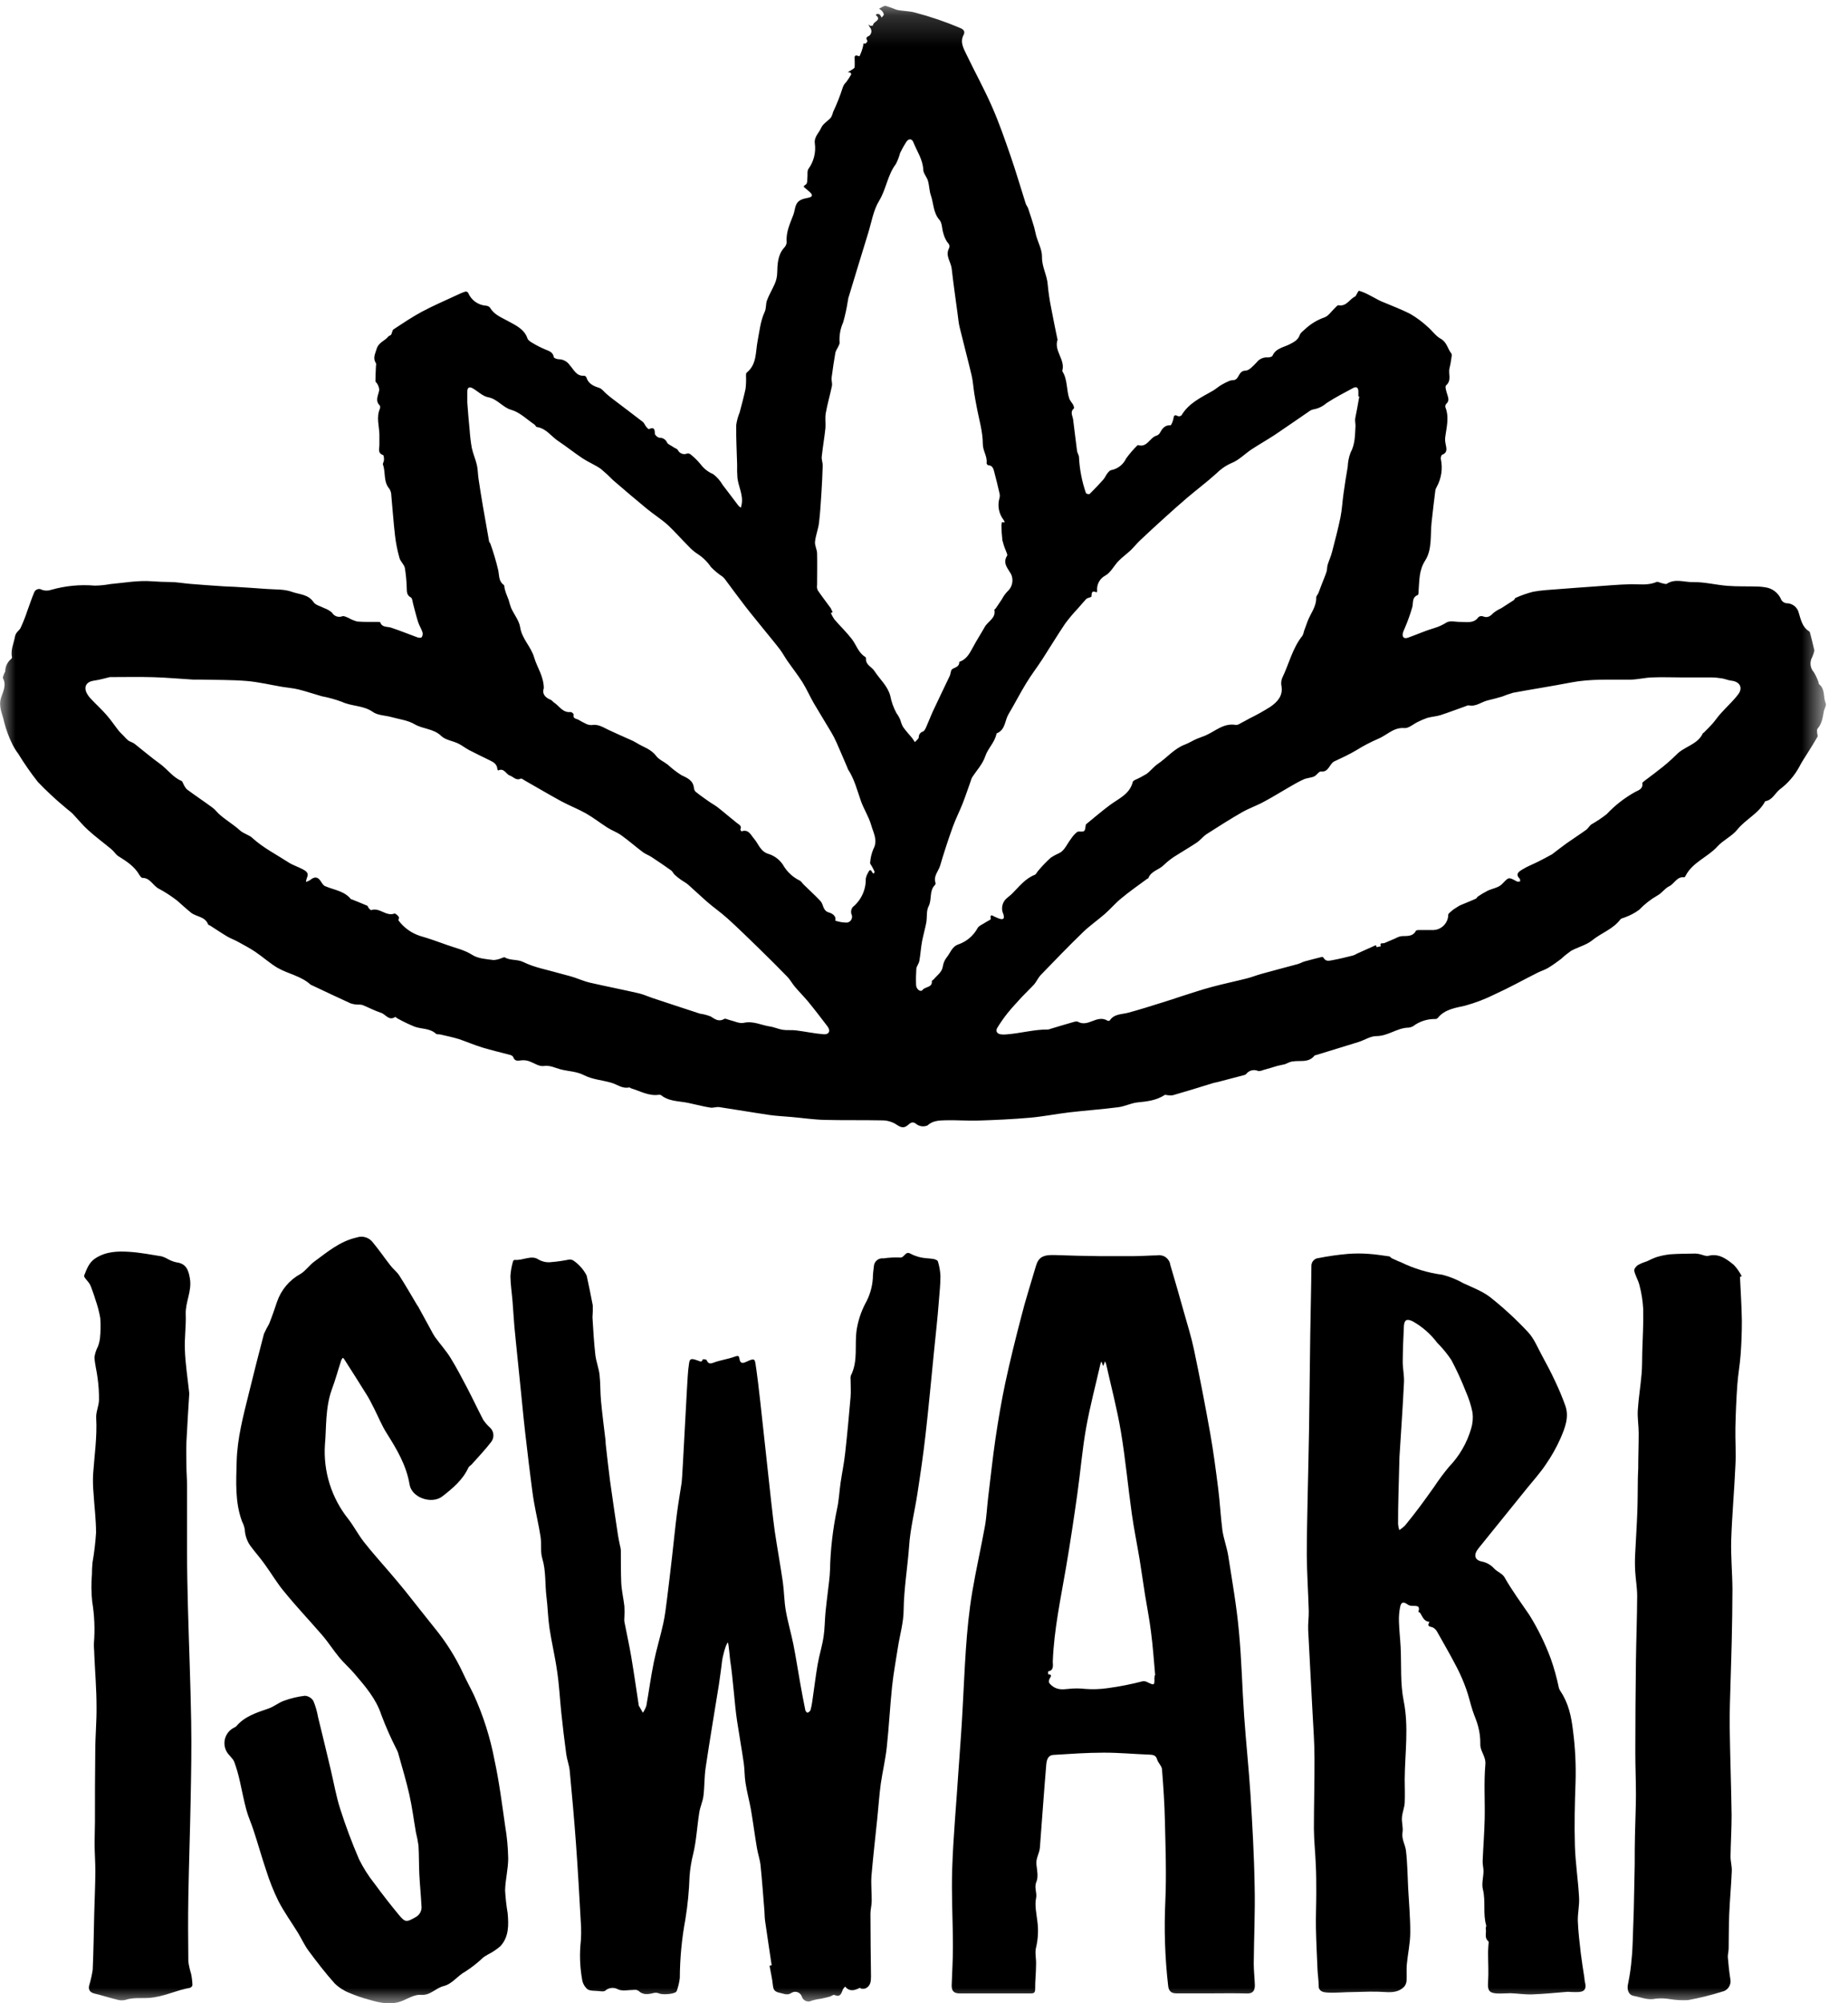 <svg width="60" height="65" viewBox="0 0 60 65" fill="none" xmlns="http://www.w3.org/2000/svg">
<mask id="mask0_313_2178" style="mask-type:luminance" maskUnits="userSpaceOnUse" x="0" y="0" width="60" height="65">
<path d="M59.282 0.193H0V65H59.282V0.193Z" fill="white"/>
</mask>
<g mask="url(#mask0_313_2178)">
<path d="M58.909 21.109C58.893 21.182 58.869 21.253 58.838 21.321C58.794 21.398 58.775 21.488 58.785 21.576C58.795 21.665 58.832 21.747 58.892 21.813C58.953 21.914 59.003 22.021 59.042 22.132C59.053 22.155 59.042 22.192 59.067 22.206C59.266 22.366 59.19 22.622 59.277 22.824C59.304 22.889 59.233 22.994 59.215 23.081C59.179 23.28 59.155 23.482 59.011 23.644C58.988 23.67 58.996 23.727 58.997 23.77C58.999 23.812 59.026 23.869 59.01 23.906C58.913 24.076 58.808 24.241 58.704 24.409C58.601 24.576 58.497 24.723 58.413 24.891C58.258 25.174 58.043 25.421 57.785 25.614C57.627 25.741 57.544 25.963 57.311 25.998C57.105 26.398 56.676 26.58 56.403 26.922C56.23 27.136 55.947 27.259 55.76 27.467C55.441 27.817 54.95 27.977 54.725 28.421C54.717 28.439 54.697 28.466 54.687 28.465C54.445 28.432 54.366 28.676 54.189 28.76C54.053 28.826 53.951 28.984 53.812 29.057C53.594 29.181 53.395 29.337 53.222 29.519C53.082 29.622 52.929 29.703 52.766 29.762C52.714 29.788 52.64 29.793 52.61 29.832C52.372 30.15 51.989 30.27 51.691 30.514C51.498 30.668 51.234 30.729 51.009 30.852C50.895 30.932 50.786 31.02 50.684 31.115C50.549 31.219 50.409 31.317 50.264 31.406C50.154 31.472 50.027 31.507 49.913 31.566C49.455 31.796 49.008 32.047 48.542 32.258C48.227 32.416 47.898 32.542 47.558 32.634C47.267 32.7 46.903 32.748 46.681 33.03C46.664 33.049 46.641 33.061 46.615 33.064C46.349 33.056 46.087 33.14 45.874 33.301C45.816 33.331 45.752 33.346 45.688 33.346C45.337 33.37 45.054 33.619 44.683 33.619C44.49 33.619 44.294 33.755 44.095 33.814C43.633 33.959 43.17 34.098 42.706 34.241C42.7 34.241 42.69 34.241 42.687 34.241C42.471 34.534 42.127 34.365 41.86 34.469C41.813 34.492 41.765 34.513 41.716 34.532C41.637 34.553 41.553 34.563 41.474 34.585C41.318 34.63 41.166 34.681 41.011 34.721C40.96 34.745 40.903 34.755 40.847 34.75C40.78 34.72 40.706 34.714 40.636 34.732C40.565 34.75 40.503 34.792 40.46 34.85C40.44 34.868 40.416 34.88 40.39 34.885L39.528 35.111C39.483 35.123 39.437 35.127 39.392 35.141C38.954 35.277 38.517 35.413 38.078 35.538C38.028 35.546 37.977 35.546 37.927 35.538C37.889 35.538 37.838 35.514 37.814 35.53C37.541 35.707 37.246 35.739 36.935 35.77C36.718 35.791 36.51 35.906 36.293 35.928C35.77 35.996 35.244 36.032 34.72 36.093C34.292 36.144 33.868 36.229 33.44 36.267C32.885 36.316 32.327 36.341 31.771 36.359C31.41 36.37 31.048 36.34 30.681 36.35C30.485 36.357 30.286 36.361 30.113 36.517C30.058 36.541 29.998 36.55 29.939 36.545C29.879 36.54 29.821 36.52 29.771 36.487C29.645 36.383 29.587 36.41 29.482 36.502C29.337 36.629 29.236 36.579 29.074 36.469C28.939 36.391 28.786 36.351 28.631 36.353C28.014 36.34 27.395 36.353 26.778 36.338C26.42 36.329 26.063 36.276 25.704 36.244C25.463 36.221 25.221 36.213 24.981 36.178C24.436 36.098 23.891 36.003 23.354 35.923C23.26 35.909 23.158 35.954 23.064 35.939C22.865 35.909 22.669 35.857 22.473 35.815C22.39 35.797 22.309 35.776 22.226 35.765C21.962 35.725 21.689 35.716 21.466 35.538C21.444 35.524 21.417 35.519 21.391 35.523C21.065 35.571 20.791 35.404 20.497 35.316C20.473 35.31 20.447 35.28 20.427 35.284C20.207 35.334 20.042 35.188 19.85 35.133C19.56 35.047 19.238 35.028 18.975 34.893C18.712 34.758 18.455 34.765 18.197 34.697C18.019 34.65 17.867 34.56 17.652 34.589C17.497 34.613 17.32 34.477 17.149 34.424C17.075 34.403 16.997 34.397 16.921 34.406C16.81 34.42 16.711 34.44 16.664 34.3C16.655 34.283 16.642 34.269 16.626 34.258C16.611 34.246 16.593 34.238 16.575 34.233C16.273 34.151 15.968 34.082 15.668 33.991C15.411 33.913 15.163 33.806 14.907 33.718C14.709 33.657 14.506 33.616 14.306 33.568C14.256 33.556 14.186 33.568 14.156 33.544C13.959 33.36 13.693 33.395 13.465 33.314C13.275 33.237 13.09 33.148 12.911 33.049C12.881 33.036 12.843 32.991 12.83 32.999C12.622 33.135 12.52 32.906 12.369 32.863C12.162 32.794 11.967 32.69 11.765 32.608C11.714 32.597 11.662 32.593 11.61 32.596C11.532 32.594 11.456 32.58 11.382 32.556C10.953 32.361 10.528 32.158 10.103 31.958C10.097 31.956 10.091 31.954 10.085 31.95C9.777 31.668 9.358 31.602 9.013 31.405C8.758 31.255 8.535 31.05 8.288 30.884C8.11 30.765 7.919 30.664 7.729 30.56C7.618 30.497 7.494 30.455 7.383 30.39C7.193 30.277 7.009 30.153 6.822 30.033C6.8 30.019 6.762 30.012 6.757 29.995C6.66 29.734 6.375 29.752 6.199 29.612C6.063 29.501 5.927 29.38 5.799 29.264C5.763 29.231 5.725 29.2 5.684 29.172C5.52 29.049 5.347 28.939 5.167 28.842C4.966 28.747 4.882 28.482 4.622 28.485C4.588 28.485 4.545 28.421 4.519 28.379C4.36 28.106 4.103 27.943 3.838 27.778C3.755 27.723 3.702 27.625 3.622 27.56C3.375 27.354 3.115 27.163 2.876 26.948C2.691 26.783 2.533 26.587 2.359 26.403C2.278 26.323 2.181 26.259 2.098 26.183C1.794 25.93 1.504 25.659 1.23 25.373C1 25.081 0.787 24.775 0.593 24.458C0.523 24.365 0.461 24.267 0.409 24.163C0.292 23.93 0.201 23.686 0.136 23.433C0.086 23.174 -0.061 22.934 0.036 22.633C0.094 22.451 0.218 22.233 0.098 22.011C0.081 21.978 0.117 21.914 0.132 21.866C0.147 21.819 0.173 21.805 0.17 21.776C0.173 21.649 0.222 21.527 0.307 21.433C0.337 21.4 0.395 21.361 0.39 21.335C0.338 21.091 0.446 20.877 0.487 20.654C0.511 20.517 0.615 20.47 0.665 20.381C0.751 20.196 0.826 20.007 0.89 19.813C0.963 19.619 1.026 19.419 1.105 19.234C1.113 19.208 1.126 19.185 1.144 19.166C1.163 19.146 1.185 19.131 1.21 19.122C1.235 19.113 1.262 19.109 1.288 19.112C1.315 19.115 1.34 19.124 1.363 19.139C1.459 19.172 1.563 19.172 1.66 19.139C2.119 19.008 2.598 18.961 3.074 19.002C3.243 19 3.412 18.983 3.578 18.952C4.029 18.911 4.485 18.827 4.932 18.861C5.126 18.874 5.318 18.884 5.514 18.885C5.739 18.885 5.964 18.929 6.195 18.947C6.547 18.976 6.898 19.001 7.25 19.024C7.374 19.034 7.499 19.034 7.623 19.041C7.961 19.062 8.304 19.083 8.637 19.109C8.92 19.132 9.221 19.109 9.48 19.204C9.716 19.29 10.009 19.28 10.181 19.539C10.246 19.637 10.411 19.669 10.529 19.733C10.62 19.765 10.704 19.813 10.777 19.876C10.81 19.933 10.862 19.977 10.924 19.999C10.986 20.021 11.054 20.02 11.115 19.996C11.168 19.978 11.251 20.023 11.31 20.047C11.401 20.1 11.498 20.14 11.599 20.167C11.826 20.186 12.058 20.177 12.288 20.18C12.307 20.18 12.34 20.18 12.343 20.188C12.403 20.366 12.566 20.324 12.694 20.365C12.983 20.459 13.265 20.577 13.551 20.68C13.595 20.696 13.672 20.701 13.688 20.68C13.704 20.657 13.716 20.631 13.721 20.604C13.726 20.577 13.726 20.549 13.719 20.521C13.681 20.403 13.611 20.297 13.573 20.178C13.512 19.987 13.467 19.793 13.414 19.599C13.393 19.526 13.389 19.411 13.341 19.387C13.189 19.306 13.213 19.177 13.205 19.05C13.198 18.842 13.178 18.635 13.145 18.43C13.121 18.314 13.001 18.22 12.97 18.105C12.903 17.869 12.855 17.628 12.826 17.385C12.775 16.951 12.747 16.514 12.705 16.08C12.706 16.003 12.684 15.927 12.644 15.862C12.441 15.632 12.527 15.332 12.434 15.076C12.42 15.036 12.467 14.979 12.467 14.929C12.467 14.878 12.467 14.775 12.435 14.765C12.253 14.698 12.318 14.559 12.318 14.435C12.318 14.311 12.318 14.205 12.318 14.089C12.309 13.817 12.216 13.544 12.33 13.272C12.344 13.239 12.351 13.178 12.33 13.159C12.164 12.99 12.29 12.821 12.313 12.648C12.307 12.58 12.286 12.514 12.25 12.456C12.236 12.423 12.189 12.396 12.189 12.364C12.189 12.21 12.2 12.055 12.205 11.9C12.205 11.862 12.221 11.811 12.205 11.784C12.1 11.622 12.177 11.492 12.226 11.328C12.291 11.103 12.498 11.063 12.607 10.919C12.63 10.892 12.683 10.886 12.701 10.857C12.732 10.804 12.732 10.721 12.776 10.687C13.077 10.49 13.378 10.287 13.696 10.115C14.05 9.926 14.419 9.768 14.786 9.597C14.892 9.547 14.999 9.496 15.11 9.461C15.127 9.459 15.143 9.461 15.159 9.468C15.175 9.474 15.188 9.485 15.198 9.498C15.246 9.614 15.325 9.715 15.427 9.79C15.529 9.864 15.649 9.909 15.775 9.919C15.801 9.92 15.826 9.926 15.849 9.937C15.873 9.948 15.894 9.963 15.911 9.983C16.047 10.219 16.287 10.302 16.509 10.426C16.731 10.55 17.024 10.675 17.125 10.98C17.145 11.044 17.233 11.096 17.299 11.134C17.43 11.213 17.567 11.282 17.708 11.341C17.832 11.392 17.952 11.426 17.98 11.585C17.98 11.619 18.085 11.657 18.14 11.656C18.212 11.657 18.282 11.675 18.345 11.71C18.408 11.744 18.461 11.793 18.501 11.852C18.628 11.988 18.711 12.212 18.963 12.191C18.979 12.193 18.994 12.199 19.007 12.208C19.02 12.217 19.031 12.229 19.038 12.243C19.102 12.453 19.265 12.525 19.456 12.586C19.545 12.615 19.611 12.713 19.689 12.779C19.767 12.844 19.806 12.881 19.869 12.927C20.201 13.181 20.538 13.431 20.868 13.687C20.917 13.726 20.939 13.795 20.979 13.845C21.02 13.896 21.054 13.928 21.071 13.922C21.235 13.85 21.259 13.922 21.261 14.068C21.261 14.117 21.361 14.204 21.417 14.204C21.468 14.203 21.519 14.217 21.562 14.246C21.605 14.274 21.639 14.314 21.659 14.362C21.693 14.422 21.782 14.45 21.847 14.498C21.913 14.546 21.977 14.554 22.008 14.603C22.034 14.656 22.079 14.698 22.135 14.719C22.19 14.74 22.251 14.74 22.306 14.717C22.325 14.713 22.344 14.713 22.363 14.717C22.382 14.72 22.4 14.728 22.415 14.739C22.54 14.837 22.653 14.949 22.753 15.072C22.856 15.209 22.994 15.316 23.152 15.382C23.278 15.478 23.384 15.597 23.463 15.734C23.636 15.956 23.802 16.183 23.974 16.407C23.998 16.432 24.025 16.455 24.054 16.474C24.063 16.44 24.072 16.404 24.079 16.37C24.137 16.065 23.977 15.796 23.943 15.509C23.932 15.366 23.929 15.223 23.933 15.08C23.921 14.653 23.898 14.226 23.902 13.799C23.922 13.656 23.96 13.515 24.015 13.381C24.082 13.126 24.151 12.871 24.207 12.614C24.223 12.472 24.228 12.33 24.221 12.187C24.221 12.155 24.221 12.11 24.241 12.093C24.579 11.821 24.526 11.423 24.598 11.062C24.659 10.747 24.691 10.416 24.822 10.133C24.886 9.996 24.857 9.874 24.899 9.755C24.965 9.574 25.067 9.405 25.146 9.228C25.202 9.109 25.232 8.979 25.234 8.847C25.242 8.581 25.249 8.281 25.448 8.051C25.5 8.001 25.533 7.935 25.542 7.864C25.512 7.54 25.648 7.259 25.758 6.97C25.794 6.874 25.804 6.766 25.839 6.668C25.905 6.484 26.071 6.451 26.236 6.419C26.401 6.386 26.388 6.319 26.285 6.225L26.165 6.123C26.067 6.041 26.076 6.055 26.174 5.977C26.217 5.945 26.206 5.841 26.214 5.771C26.226 5.673 26.2 5.553 26.248 5.481C26.421 5.243 26.496 4.946 26.456 4.654C26.426 4.439 26.593 4.311 26.661 4.149C26.721 4.013 26.875 3.931 26.977 3.815C27.009 3.76 27.033 3.701 27.046 3.639C27.169 3.382 27.273 3.116 27.36 2.845C27.382 2.776 27.421 2.713 27.474 2.664C27.535 2.584 27.589 2.5 27.638 2.412C27.638 2.401 27.624 2.365 27.608 2.356C27.581 2.346 27.552 2.341 27.523 2.339C27.562 2.321 27.6 2.3 27.636 2.277C27.677 2.248 27.743 2.217 27.747 2.183C27.756 2.072 27.747 1.961 27.747 1.85C27.747 1.833 27.775 1.8 27.789 1.8C27.83 1.8 27.903 1.831 27.906 1.824C27.959 1.715 28 1.599 28.026 1.48C28.037 1.406 28.01 1.409 28.094 1.414C28.116 1.414 28.169 1.343 28.162 1.329C28.117 1.244 28.108 1.209 28.222 1.161C28.243 1.144 28.26 1.122 28.272 1.098C28.284 1.074 28.29 1.048 28.292 1.021C28.293 0.994 28.288 0.967 28.278 0.942C28.269 0.917 28.254 0.894 28.235 0.875C28.218 0.849 28.207 0.821 28.2 0.792C28.221 0.808 28.24 0.834 28.264 0.838C28.293 0.839 28.321 0.835 28.348 0.824C28.328 0.7 28.651 0.664 28.436 0.491C28.447 0.477 28.459 0.454 28.47 0.452C28.502 0.448 28.534 0.454 28.561 0.469C28.587 0.499 28.608 0.533 28.623 0.57C28.65 0.534 28.699 0.499 28.696 0.466C28.683 0.418 28.657 0.375 28.621 0.341C28.597 0.318 28.569 0.299 28.54 0.283C28.613 0.249 28.692 0.181 28.76 0.191C28.877 0.227 28.992 0.268 29.105 0.316C29.301 0.363 29.502 0.352 29.707 0.407C30.211 0.54 30.705 0.708 31.184 0.912C31.307 0.965 31.335 1.037 31.284 1.135C31.162 1.367 31.284 1.567 31.372 1.755C31.645 2.324 31.95 2.875 32.203 3.45C32.435 3.974 32.623 4.519 32.811 5.062C32.988 5.573 33.138 6.093 33.303 6.608C33.321 6.663 33.364 6.709 33.382 6.765C33.45 6.966 33.518 7.173 33.577 7.374C33.602 7.461 33.615 7.552 33.641 7.646C33.707 7.878 33.836 8.108 33.831 8.337C33.825 8.66 33.996 8.927 34.017 9.236C34.041 9.497 34.08 9.756 34.133 10.013C34.192 10.337 34.262 10.66 34.327 10.983C34.327 10.995 34.341 11.01 34.337 11.021C34.212 11.379 34.582 11.66 34.495 12.012C34.49 12.024 34.49 12.038 34.495 12.051C34.668 12.324 34.618 12.662 34.724 12.953C34.756 13.009 34.792 13.063 34.831 13.115C34.855 13.159 34.885 13.24 34.868 13.251C34.732 13.367 34.826 13.491 34.842 13.614C34.887 13.953 34.923 14.295 34.969 14.633C34.979 14.702 35.032 14.769 35.032 14.836C35.052 15.232 35.128 15.622 35.257 15.997C35.263 16.02 35.359 16.046 35.374 16.031C35.529 15.88 35.679 15.722 35.823 15.559C35.874 15.502 35.904 15.423 35.951 15.363C35.999 15.303 36.032 15.262 36.08 15.254C36.184 15.234 36.282 15.189 36.366 15.124C36.45 15.058 36.517 14.973 36.562 14.877C36.672 14.725 36.794 14.583 36.928 14.452C36.928 14.452 36.941 14.44 36.945 14.441C37.246 14.537 37.326 14.2 37.547 14.136C37.592 14.122 37.63 14.093 37.654 14.054C37.731 13.918 37.807 13.79 38.002 13.799C38.032 13.799 38.082 13.663 38.096 13.593C38.112 13.494 38.126 13.438 38.242 13.502C38.262 13.508 38.283 13.509 38.304 13.505C38.325 13.501 38.344 13.491 38.36 13.477C38.596 13.078 38.998 12.897 39.375 12.681C39.473 12.625 39.559 12.544 39.657 12.488C39.745 12.436 39.836 12.391 39.93 12.352C39.974 12.341 40.02 12.334 40.066 12.332C40.24 12.302 40.202 12.035 40.433 12.027C40.561 12.027 40.694 11.864 40.804 11.754C40.846 11.7 40.901 11.657 40.964 11.63C41.027 11.602 41.096 11.591 41.164 11.597C41.213 11.597 41.3 11.578 41.314 11.544C41.422 11.299 41.674 11.272 41.87 11.172C42.013 11.097 42.142 11.036 42.202 10.866C42.227 10.795 42.305 10.742 42.364 10.687C42.55 10.512 42.77 10.379 43.01 10.295C43.127 10.254 43.213 10.119 43.314 10.022C43.361 9.98 43.418 9.898 43.457 9.905C43.721 9.954 43.816 9.701 44.002 9.618C44.002 9.618 44.012 9.609 44.016 9.604C44.053 9.544 44.102 9.431 44.125 9.435C44.238 9.469 44.347 9.515 44.45 9.571C44.578 9.634 44.698 9.708 44.828 9.77C45.149 9.907 45.483 10.029 45.795 10.19C45.993 10.306 46.178 10.443 46.347 10.599C46.495 10.723 46.61 10.9 46.775 10.991C46.979 11.103 46.999 11.317 47.121 11.469C47.147 11.503 47.13 11.575 47.121 11.629C47.108 11.736 47.089 11.843 47.062 11.947C47.015 12.129 47.143 12.339 46.949 12.506C46.906 12.543 46.963 12.715 46.995 12.817C47.028 12.919 47.055 13.014 46.959 13.101C46.945 13.116 46.936 13.133 46.93 13.152C46.925 13.171 46.924 13.191 46.927 13.21C47.064 13.55 46.957 13.892 46.919 14.222C46.916 14.28 46.921 14.34 46.934 14.397C46.959 14.533 47.016 14.681 46.822 14.757C46.794 14.768 46.772 14.85 46.78 14.893C46.847 15.204 46.798 15.527 46.644 15.805C46.623 15.838 46.609 15.875 46.602 15.914C46.558 16.262 46.516 16.611 46.479 16.96C46.436 17.369 46.501 17.831 46.273 18.186C46.064 18.512 46.087 18.841 46.057 19.182C46.057 19.226 46.057 19.298 46.029 19.308C45.835 19.385 45.893 19.557 45.852 19.705C45.785 19.938 45.703 20.165 45.607 20.387C45.584 20.434 45.565 20.483 45.549 20.532C45.516 20.675 45.583 20.739 45.718 20.69C46.004 20.588 46.283 20.462 46.575 20.377C46.713 20.336 46.845 20.275 46.967 20.197C47.083 20.128 47.273 20.184 47.43 20.18C47.635 20.18 47.855 20.235 48.005 20.021C48.026 20.006 48.05 19.996 48.075 19.992C48.101 19.988 48.127 19.991 48.151 20C48.303 20.062 48.393 19.987 48.493 19.885C48.569 19.826 48.652 19.776 48.739 19.737C48.876 19.651 49.012 19.564 49.148 19.474C49.174 19.457 49.182 19.41 49.207 19.4C49.391 19.317 49.583 19.25 49.779 19.2C50.051 19.149 50.344 19.137 50.628 19.114C50.997 19.084 51.368 19.058 51.738 19.032C52.136 19.005 52.533 18.967 52.93 18.957C53.218 18.951 53.505 19.005 53.783 18.883C53.825 18.865 53.894 18.91 53.951 18.921C54.008 18.931 54.087 18.964 54.118 18.941C54.391 18.764 54.689 18.895 54.969 18.888C55.341 18.881 55.714 18.98 56.089 19.009C56.413 19.034 56.74 19.021 57.064 19.032C57.176 19.035 57.287 19.049 57.397 19.073C57.496 19.1 57.587 19.15 57.663 19.218C57.74 19.287 57.799 19.373 57.837 19.468C57.854 19.496 57.877 19.52 57.904 19.538C57.931 19.556 57.962 19.568 57.995 19.573C58.089 19.571 58.181 19.601 58.256 19.659C58.33 19.717 58.382 19.799 58.403 19.891C58.469 20.106 58.517 20.352 58.741 20.487C58.752 20.495 58.76 20.505 58.763 20.517C58.813 20.704 58.858 20.892 58.909 21.109ZM44.671 30.668L44.697 30.733L44.833 30.704C44.782 30.568 44.899 30.621 44.949 30.6L45.307 30.447C45.363 30.415 45.423 30.392 45.486 30.378C45.663 30.36 45.861 30.41 45.971 30.203C45.982 30.183 46.031 30.177 46.062 30.177C46.199 30.177 46.348 30.177 46.491 30.177C46.559 30.181 46.627 30.171 46.691 30.148C46.754 30.125 46.813 30.089 46.862 30.042C46.912 29.996 46.951 29.94 46.979 29.878C47.006 29.816 47.021 29.749 47.021 29.681C47.021 29.638 47.099 29.589 47.147 29.545C47.194 29.501 47.26 29.466 47.317 29.428C47.348 29.407 47.38 29.388 47.414 29.372C47.581 29.3 47.752 29.236 47.919 29.159C47.947 29.147 47.957 29.105 47.985 29.089C48.084 29.021 48.187 28.96 48.294 28.905C48.449 28.83 48.65 28.805 48.76 28.692C48.986 28.462 48.966 28.444 49.249 28.601C49.276 28.614 49.32 28.601 49.355 28.601C49.355 28.572 49.355 28.53 49.343 28.514C49.182 28.357 49.327 28.273 49.43 28.21C49.594 28.11 49.773 28.042 49.945 27.956C50.095 27.881 50.242 27.8 50.389 27.721C50.416 27.703 50.441 27.683 50.466 27.662C50.602 27.563 50.727 27.459 50.862 27.364C51.073 27.215 51.291 27.076 51.5 26.925C51.566 26.877 51.607 26.789 51.675 26.745C51.847 26.648 52.011 26.538 52.166 26.416C52.437 26.128 52.751 25.884 53.097 25.693C53.2 25.642 53.354 25.594 53.321 25.411C53.321 25.391 53.369 25.355 53.399 25.332C53.535 25.225 53.685 25.122 53.823 25.009C54.036 24.85 54.237 24.677 54.426 24.49C54.681 24.218 55.114 24.167 55.287 23.795C55.287 23.786 55.309 23.782 55.319 23.772C55.409 23.68 55.503 23.59 55.591 23.492C55.68 23.393 55.771 23.256 55.871 23.147C56.056 22.94 56.266 22.753 56.433 22.532C56.601 22.312 56.484 22.116 56.214 22.086C56.11 22.075 56.011 22.028 55.909 22.012C55.793 21.993 55.676 21.982 55.559 21.981C55.248 21.981 54.937 21.981 54.627 21.981C54.296 21.981 53.965 21.966 53.633 21.981C53.398 21.989 53.165 22.05 52.93 22.053C52.29 22.06 51.648 22.021 51.011 22.144C50.373 22.267 49.755 22.362 49.128 22.478C49.005 22.513 48.885 22.555 48.767 22.603C48.611 22.65 48.455 22.689 48.298 22.727C48.096 22.776 47.925 22.934 47.696 22.888C47.651 22.879 47.596 22.913 47.547 22.929C47.291 23.019 47.038 23.117 46.779 23.201C46.643 23.246 46.483 23.253 46.34 23.294C46.231 23.332 46.124 23.377 46.021 23.43C45.885 23.497 45.733 23.636 45.598 23.624C45.241 23.593 45.02 23.865 44.735 23.977C44.495 24.081 44.262 24.203 44.039 24.342C43.81 24.478 43.568 24.591 43.326 24.703C43.156 24.782 43.151 25.062 42.886 25.034C42.818 25.027 42.75 25.159 42.66 25.197C42.57 25.236 42.431 25.242 42.326 25.289C42.157 25.365 41.997 25.46 41.836 25.553C41.577 25.7 41.325 25.861 41.062 26C40.821 26.136 40.559 26.222 40.322 26.358C39.932 26.582 39.554 26.822 39.176 27.065C39.059 27.14 38.973 27.262 38.858 27.338C38.645 27.482 38.419 27.61 38.205 27.747C38.054 27.837 37.914 27.945 37.787 28.067C37.631 28.227 37.37 28.26 37.282 28.497C37.282 28.506 37.258 28.506 37.248 28.514C36.966 28.723 36.676 28.922 36.405 29.149C36.216 29.302 36.058 29.492 35.874 29.653C35.639 29.858 35.379 30.037 35.156 30.253C34.691 30.703 34.242 31.169 33.793 31.634C33.709 31.721 33.657 31.843 33.581 31.935C33.458 32.071 33.318 32.199 33.191 32.335C33.03 32.51 32.867 32.684 32.717 32.868C32.596 33.02 32.485 33.178 32.383 33.344C32.314 33.455 32.368 33.547 32.503 33.563C32.562 33.57 32.621 33.57 32.68 33.563C33.131 33.53 33.57 33.401 34.025 33.405C34.058 33.401 34.09 33.392 34.12 33.379C34.342 33.314 34.564 33.243 34.788 33.181C34.857 33.162 34.947 33.127 34.998 33.154C35.167 33.247 35.321 33.187 35.47 33.13C35.62 33.072 35.788 33.014 35.954 33.116C35.972 33.127 36.02 33.127 36.028 33.116C36.172 32.893 36.416 32.917 36.631 32.86C37.001 32.761 37.366 32.643 37.731 32.53C37.947 32.463 38.161 32.394 38.378 32.32C38.693 32.221 39.006 32.115 39.325 32.029C39.708 31.925 40.097 31.845 40.482 31.747C40.646 31.706 40.804 31.64 40.969 31.596C41.358 31.488 41.749 31.387 42.138 31.281C42.213 31.26 42.281 31.218 42.356 31.196C42.546 31.143 42.736 31.096 42.927 31.048C42.94 31.048 42.965 31.064 42.974 31.079C43.046 31.215 43.171 31.17 43.272 31.153C43.494 31.113 43.715 31.056 43.934 31.002C43.981 30.984 44.027 30.963 44.07 30.937L44.671 30.668ZM3.567 21.97C3.421 22.002 3.24 22.06 3.053 22.084C2.811 22.117 2.707 22.276 2.818 22.493C2.859 22.568 2.91 22.637 2.972 22.697C3.13 22.865 3.303 23.02 3.455 23.195C3.608 23.369 3.716 23.535 3.848 23.703C3.902 23.77 3.968 23.828 4.028 23.891C4.069 23.94 4.114 23.986 4.164 24.027C4.228 24.072 4.31 24.088 4.371 24.136C4.643 24.349 4.908 24.578 5.188 24.779C5.434 24.955 5.607 25.219 5.894 25.34C5.926 25.354 5.938 25.413 5.96 25.448C5.986 25.508 6.022 25.564 6.067 25.612C6.34 25.815 6.626 26.004 6.901 26.207C6.994 26.275 7.062 26.377 7.153 26.45C7.357 26.625 7.59 26.762 7.787 26.941C7.915 27.057 8.092 27.09 8.195 27.191C8.547 27.512 8.968 27.723 9.36 27.978C9.509 28.075 9.686 28.127 9.843 28.213C9.937 28.264 10.037 28.331 9.968 28.474C9.951 28.52 9.939 28.568 9.933 28.617C9.98 28.602 10.026 28.582 10.069 28.556C10.187 28.458 10.295 28.428 10.4 28.574C10.445 28.636 10.486 28.722 10.55 28.751C10.841 28.878 11.181 28.905 11.397 29.18C11.397 29.18 11.411 29.18 11.416 29.18C11.585 29.248 11.755 29.316 11.922 29.387C11.945 29.398 11.952 29.443 11.972 29.466C11.992 29.489 12.035 29.538 12.053 29.531C12.325 29.435 12.532 29.744 12.806 29.643C12.836 29.632 12.909 29.698 12.942 29.743C12.975 29.788 12.922 29.846 12.942 29.871C13.116 30.103 13.357 30.276 13.633 30.367C13.929 30.451 14.219 30.555 14.509 30.66C14.799 30.765 15.073 30.818 15.335 30.985C15.524 31.106 15.791 31.121 16.028 31.151C16.122 31.145 16.215 31.121 16.301 31.082C16.331 31.074 16.369 31.053 16.388 31.064C16.575 31.176 16.797 31.117 17 31.22C17.358 31.395 17.767 31.466 18.156 31.579C18.318 31.627 18.483 31.662 18.644 31.715C18.805 31.768 18.975 31.843 19.145 31.883C19.674 32.004 20.207 32.108 20.735 32.229C20.891 32.264 21.037 32.334 21.188 32.384C21.7 32.553 22.211 32.724 22.725 32.89C22.844 32.907 22.961 32.937 23.073 32.981C23.218 33.072 23.339 33.168 23.519 33.06C23.554 33.04 23.627 33.083 23.683 33.096C23.839 33.131 24.008 33.221 24.15 33.188C24.459 33.119 24.721 33.267 25.004 33.308C25.14 33.327 25.276 33.393 25.413 33.414C25.549 33.436 25.711 33.414 25.857 33.435C26.153 33.472 26.444 33.536 26.74 33.559C26.918 33.574 26.976 33.447 26.866 33.303C26.658 33.03 26.445 32.75 26.226 32.485C26.09 32.324 25.944 32.179 25.809 32.019C25.721 31.916 25.657 31.79 25.563 31.694C25.263 31.384 24.958 31.082 24.65 30.782C24.313 30.454 23.977 30.124 23.628 29.808C23.41 29.61 23.165 29.443 22.947 29.252C22.729 29.061 22.549 28.886 22.345 28.707C22.268 28.64 22.174 28.594 22.092 28.534C22.026 28.488 21.962 28.437 21.903 28.381C21.861 28.342 21.838 28.279 21.793 28.245C21.583 28.095 21.37 27.95 21.155 27.809C21.064 27.749 20.956 27.713 20.869 27.648C20.635 27.471 20.413 27.276 20.173 27.104C20.037 27.005 19.87 26.948 19.727 26.858C19.491 26.708 19.271 26.533 19.028 26.395C18.786 26.257 18.483 26.139 18.22 25.997C17.824 25.782 17.436 25.55 17.043 25.328C16.998 25.302 16.934 25.251 16.907 25.264C16.752 25.339 16.667 25.201 16.55 25.163C16.433 25.125 16.366 24.904 16.175 25C16.161 24.988 16.152 24.973 16.148 24.955C16.139 24.798 16.027 24.731 15.906 24.673C15.678 24.561 15.449 24.452 15.224 24.335C15.104 24.271 14.997 24.182 14.874 24.124C14.693 24.038 14.465 24.012 14.329 23.883C14.079 23.637 13.732 23.661 13.456 23.497C13.236 23.368 12.96 23.338 12.707 23.267C12.505 23.211 12.265 23.214 12.106 23.101C11.796 22.883 11.424 22.924 11.099 22.772C10.887 22.694 10.668 22.633 10.446 22.591C10.193 22.52 9.943 22.433 9.689 22.37C9.518 22.328 9.34 22.316 9.167 22.287C8.781 22.222 8.398 22.129 8.01 22.096C7.521 22.056 7.029 22.064 6.539 22.052C6.453 22.052 6.367 22.052 6.282 22.052C5.848 22.026 5.415 21.986 4.981 21.973C4.519 21.959 4.064 21.97 3.567 21.97ZM44.133 12.864H44.103C44.103 12.811 44.103 12.759 44.103 12.706C44.103 12.585 44.047 12.527 43.929 12.592C43.637 12.75 43.34 12.901 43.063 13.084C42.947 13.185 42.806 13.254 42.655 13.281C42.596 13.292 42.542 13.317 42.495 13.354C42.126 13.604 41.762 13.862 41.39 14.11C41.142 14.273 40.882 14.419 40.634 14.582C40.416 14.727 40.225 14.93 39.99 15.023C39.803 15.104 39.634 15.22 39.491 15.364C39.189 15.637 38.859 15.885 38.547 16.149C38.288 16.369 38.036 16.596 37.784 16.824C37.532 17.051 37.265 17.298 37.01 17.539C36.904 17.64 36.814 17.756 36.708 17.857C36.581 17.976 36.435 18.08 36.314 18.205C36.168 18.357 36.067 18.57 35.895 18.671C35.803 18.718 35.726 18.792 35.677 18.884C35.629 18.976 35.609 19.08 35.623 19.183C35.619 19.198 35.611 19.211 35.599 19.22C35.43 19.139 35.447 19.264 35.436 19.357C35.436 19.369 35.397 19.378 35.377 19.387C35.356 19.395 35.289 19.41 35.265 19.437C35.172 19.536 35.086 19.644 34.992 19.748C34.847 19.901 34.71 20.063 34.584 20.233C34.329 20.61 34.094 21.002 33.846 21.385C33.675 21.65 33.481 21.899 33.318 22.169C33.116 22.498 32.942 22.843 32.743 23.175C32.62 23.383 32.645 23.681 32.365 23.793C32.356 23.793 32.353 23.815 32.349 23.827C32.289 24.099 32.077 24.279 31.989 24.538C31.902 24.797 31.706 25 31.559 25.23C31.541 25.265 31.528 25.301 31.518 25.339C31.431 25.582 31.35 25.828 31.256 26.068C31.162 26.308 31.025 26.578 30.931 26.839C30.783 27.253 30.646 27.671 30.522 28.093C30.466 28.274 30.299 28.427 30.373 28.645C30.376 28.657 30.376 28.67 30.372 28.683C30.369 28.695 30.363 28.707 30.354 28.717C30.161 28.909 30.265 29.188 30.147 29.412C30.072 29.557 30.105 29.756 30.075 29.929C30.038 30.132 29.978 30.331 29.939 30.534C29.899 30.737 29.887 30.969 29.848 31.183C29.833 31.27 29.759 31.349 29.751 31.435C29.739 31.608 29.736 31.783 29.743 31.957C29.743 32.093 29.887 32.206 29.953 32.121C30.041 32.007 30.277 32.051 30.255 31.831C30.255 31.816 30.294 31.8 30.312 31.781C30.424 31.645 30.585 31.549 30.612 31.354C30.628 31.251 30.67 31.153 30.733 31.07C30.856 30.924 30.901 30.715 31.12 30.642C31.386 30.549 31.608 30.36 31.741 30.112C31.786 30.034 31.898 29.996 31.98 29.94C32.062 29.884 32.173 29.845 32.168 29.815C32.136 29.64 32.22 29.71 32.292 29.744C32.334 29.763 32.375 29.782 32.419 29.799C32.555 29.85 32.631 29.83 32.577 29.662C32.541 29.587 32.527 29.503 32.538 29.42C32.549 29.337 32.583 29.259 32.636 29.195C32.703 29.123 32.789 29.068 32.86 28.997C33.087 28.773 33.281 28.509 33.596 28.386C33.642 28.368 33.667 28.297 33.706 28.256C33.832 28.105 33.969 27.963 34.115 27.831C34.209 27.769 34.309 27.715 34.412 27.67C34.564 27.589 34.648 27.38 34.765 27.229C34.82 27.141 34.89 27.063 34.97 26.997C35.028 26.959 35.144 27.005 35.195 26.966C35.247 26.926 35.236 26.83 35.255 26.755C35.258 26.749 35.262 26.744 35.267 26.741C35.521 26.535 35.767 26.322 36.029 26.127C36.318 25.911 36.679 25.774 36.779 25.37C36.785 25.345 36.822 25.323 36.849 25.308C36.979 25.251 37.105 25.185 37.225 25.112C37.355 25.018 37.454 24.88 37.586 24.791C37.888 24.588 38.12 24.291 38.472 24.159C38.608 24.108 38.736 24.023 38.87 23.968C38.953 23.932 39.04 23.907 39.123 23.872C39.45 23.735 39.727 23.448 40.13 23.523C40.176 23.521 40.221 23.506 40.258 23.479C40.363 23.426 40.464 23.369 40.566 23.313C40.8 23.199 41.027 23.072 41.247 22.933C41.467 22.78 41.656 22.587 41.608 22.272C41.588 22.181 41.595 22.087 41.629 22C41.852 21.543 41.961 21.031 42.289 20.625C42.313 20.578 42.33 20.527 42.339 20.475C42.375 20.373 42.413 20.272 42.45 20.17C42.546 19.908 42.745 19.685 42.734 19.384C42.734 19.34 42.781 19.297 42.803 19.248C42.825 19.198 42.848 19.13 42.87 19.073L42.922 18.937C42.971 18.809 43.027 18.682 43.069 18.551C43.092 18.478 43.084 18.395 43.106 18.323C43.149 18.186 43.213 18.05 43.25 17.903C43.347 17.531 43.445 17.158 43.523 16.78C43.573 16.528 43.584 16.269 43.621 16.014C43.66 15.726 43.706 15.437 43.757 15.148C43.763 14.991 43.793 14.836 43.848 14.689C43.999 14.416 43.993 14.113 44.01 13.817C44.01 13.739 43.99 13.659 43.999 13.584C44.046 13.352 44.091 13.112 44.133 12.864ZM17.656 22.329C17.594 22.505 17.689 22.631 17.88 22.707C17.921 22.723 17.948 22.77 17.986 22.794C18.16 22.907 18.271 23.136 18.531 23.103C18.56 23.103 18.628 23.162 18.624 23.181C18.591 23.324 18.712 23.317 18.783 23.355C18.854 23.399 18.927 23.438 19.002 23.473C19.063 23.509 19.133 23.528 19.204 23.527C19.425 23.486 19.59 23.605 19.77 23.689C19.991 23.795 20.218 23.891 20.442 23.992C20.518 24.023 20.592 24.06 20.662 24.102C20.873 24.238 21.132 24.3 21.3 24.524C21.391 24.647 21.556 24.714 21.682 24.812C21.818 24.938 21.964 25.051 22.121 25.15C22.316 25.244 22.501 25.317 22.53 25.565C22.533 25.611 22.551 25.654 22.583 25.688C22.719 25.798 22.865 25.902 23.011 26.003C23.106 26.071 23.212 26.125 23.305 26.198C23.515 26.362 23.714 26.537 23.926 26.704C23.996 26.76 24.094 26.794 24.037 26.918C24.037 26.929 24.069 26.976 24.076 26.974C24.309 26.896 24.376 27.093 24.485 27.218C24.637 27.394 24.687 27.642 24.982 27.717C25.186 27.79 25.357 27.935 25.46 28.125C25.587 28.32 25.764 28.476 25.973 28.576C26.02 28.604 26.05 28.661 26.091 28.7C26.219 28.826 26.35 28.95 26.48 29.075C26.535 29.13 26.591 29.184 26.643 29.243C26.742 29.354 26.709 29.553 26.916 29.608C26.977 29.625 27.164 29.699 27.119 29.872C27.242 29.915 27.373 29.937 27.504 29.936C27.535 29.931 27.563 29.918 27.588 29.9C27.613 29.881 27.633 29.857 27.646 29.829C27.659 29.801 27.666 29.77 27.665 29.739C27.664 29.709 27.655 29.678 27.64 29.651C27.631 29.614 27.629 29.575 27.637 29.537C27.645 29.499 27.662 29.464 27.685 29.433C27.821 29.323 27.93 29.182 28.003 29.023C28.077 28.864 28.113 28.69 28.109 28.515C28.121 28.445 28.147 28.378 28.184 28.317C28.224 28.229 28.267 28.189 28.32 28.307C28.33 28.324 28.354 28.335 28.373 28.35C28.373 28.326 28.399 28.297 28.392 28.278C28.367 28.221 28.339 28.165 28.308 28.11C28.288 28.071 28.245 28.029 28.251 27.995C28.261 27.843 28.296 27.695 28.354 27.554C28.512 27.268 28.354 27.019 28.285 26.771C28.207 26.498 28.044 26.253 27.95 25.985C27.828 25.635 27.738 25.275 27.531 24.96C27.523 24.943 27.516 24.925 27.511 24.906C27.394 24.633 27.279 24.361 27.158 24.088C27.109 23.977 27.053 23.869 26.991 23.764C26.801 23.445 26.605 23.129 26.418 22.81C26.292 22.591 26.189 22.355 26.056 22.141C25.905 21.902 25.729 21.68 25.567 21.447C25.482 21.325 25.413 21.193 25.324 21.075C25.173 20.876 25.011 20.685 24.854 20.49C24.637 20.218 24.417 19.957 24.206 19.685C23.994 19.412 23.764 19.096 23.544 18.802C23.521 18.771 23.495 18.742 23.466 18.716C23.328 18.625 23.2 18.52 23.084 18.401C22.972 18.235 22.828 18.092 22.661 17.982C22.552 17.913 22.452 17.83 22.365 17.735C22.133 17.505 21.919 17.256 21.684 17.036C21.471 16.846 21.226 16.692 21.003 16.509C20.632 16.204 20.265 15.892 19.902 15.578C19.777 15.45 19.646 15.329 19.509 15.215C19.324 15.085 19.109 14.999 18.919 14.875C18.647 14.694 18.392 14.489 18.119 14.307C17.891 14.156 17.735 13.899 17.43 13.856C17.401 13.856 17.384 13.795 17.352 13.775C17.105 13.608 16.874 13.375 16.6 13.299C16.326 13.223 16.152 12.948 15.851 12.89C15.671 12.858 15.517 12.697 15.348 12.6C15.238 12.537 15.171 12.572 15.172 12.705C15.174 12.839 15.172 12.942 15.172 13.061C15.193 13.358 15.219 13.655 15.248 13.952C15.261 14.147 15.284 14.341 15.318 14.533C15.358 14.722 15.44 14.9 15.483 15.088C15.516 15.232 15.514 15.384 15.536 15.531C15.581 15.836 15.63 16.14 15.682 16.445C15.745 16.82 15.818 17.194 15.88 17.569C15.88 17.593 15.912 17.611 15.919 17.636C16.022 17.922 16.108 18.213 16.178 18.509C16.212 18.682 16.188 18.861 16.357 18.98C16.38 18.997 16.373 19.051 16.382 19.088C16.392 19.125 16.411 19.197 16.43 19.25C16.457 19.325 16.491 19.399 16.517 19.475C16.539 19.563 16.566 19.649 16.598 19.734C16.693 19.941 16.857 20.143 16.888 20.351C16.945 20.734 17.246 20.983 17.346 21.343C17.44 21.659 17.652 21.941 17.656 22.329ZM27.034 19.861L26.976 19.892C27.007 19.964 27.046 20.033 27.091 20.098C27.275 20.312 27.478 20.506 27.653 20.73C27.802 20.921 27.865 21.177 28.09 21.314C28.098 21.32 28.104 21.328 28.109 21.336C28.114 21.344 28.116 21.354 28.117 21.363C28.096 21.576 28.305 21.636 28.39 21.772C28.567 22.045 28.818 22.252 28.905 22.579C28.943 22.775 29.011 22.964 29.106 23.14C29.159 23.21 29.202 23.287 29.235 23.369C29.254 23.448 29.284 23.523 29.324 23.594C29.413 23.719 29.519 23.832 29.617 23.951C29.649 23.992 29.675 24.037 29.704 24.08C29.748 24.028 29.826 23.978 29.83 23.922C29.829 23.881 29.841 23.84 29.866 23.806C29.891 23.772 29.926 23.748 29.966 23.737C30.011 23.718 30.044 23.652 30.067 23.601C30.145 23.428 30.211 23.249 30.29 23.077C30.468 22.695 30.653 22.316 30.835 21.933C30.869 21.861 30.864 21.744 30.917 21.711C31.018 21.648 31.151 21.636 31.146 21.475C31.378 21.399 31.48 21.203 31.586 21.008C31.707 20.78 31.849 20.562 31.973 20.342C32.075 20.16 32.345 20.055 32.284 19.783C32.284 19.775 32.315 19.76 32.326 19.745C32.395 19.645 32.462 19.543 32.53 19.442C32.577 19.351 32.637 19.267 32.707 19.193C32.783 19.127 32.836 19.039 32.859 18.941C32.882 18.843 32.874 18.741 32.836 18.648C32.741 18.459 32.536 18.286 32.699 18.029C32.72 17.998 32.673 17.921 32.656 17.865C32.61 17.757 32.573 17.645 32.545 17.531C32.526 17.365 32.515 17.199 32.514 17.032C32.517 17 32.524 16.969 32.536 16.94C32.651 16.971 32.622 16.94 32.579 16.863C32.504 16.765 32.453 16.649 32.431 16.527C32.408 16.405 32.416 16.279 32.451 16.16C32.465 16.11 32.465 16.057 32.451 16.006C32.398 15.773 32.342 15.542 32.28 15.31C32.254 15.211 32.228 15.102 32.086 15.096C32.066 15.096 32.029 15.049 32.032 15.027C32.062 14.81 31.912 14.637 31.91 14.411C31.91 14.002 31.781 13.593 31.706 13.178C31.68 13.042 31.653 12.897 31.631 12.757C31.601 12.563 31.59 12.366 31.545 12.176C31.421 11.653 31.282 11.136 31.156 10.614C31.122 10.477 31.111 10.323 31.09 10.178C31.025 9.691 30.954 9.204 30.899 8.716C30.875 8.5 30.692 8.307 30.804 8.074C30.861 7.96 30.804 7.917 30.745 7.841C30.69 7.753 30.649 7.657 30.624 7.556C30.581 7.42 30.59 7.235 30.503 7.137C30.296 6.901 30.315 6.603 30.222 6.337C30.171 6.188 30.173 6.019 30.128 5.867C30.093 5.743 29.981 5.631 29.976 5.511C29.963 5.175 29.771 4.91 29.655 4.616C29.605 4.488 29.492 4.491 29.418 4.616C29.346 4.727 29.282 4.843 29.225 4.962C29.192 5.086 29.147 5.205 29.089 5.319C28.816 5.675 28.774 6.137 28.544 6.514C28.356 6.821 28.297 7.209 28.187 7.564C27.967 8.273 27.753 8.983 27.537 9.693C27.537 9.717 27.537 9.744 27.526 9.769C27.49 10.003 27.44 10.234 27.375 10.461C27.283 10.665 27.244 10.889 27.259 11.112C27.266 11.163 27.224 11.221 27.202 11.274C27.17 11.324 27.144 11.377 27.125 11.432C27.078 11.705 27.035 11.977 27.001 12.25C26.989 12.337 27.027 12.432 27.011 12.522C26.95 12.817 26.864 13.107 26.811 13.403C26.783 13.559 26.811 13.727 26.8 13.888C26.767 14.198 26.713 14.506 26.68 14.816C26.669 14.911 26.713 15.009 26.711 15.106C26.703 15.4 26.689 15.694 26.67 15.987C26.648 16.313 26.631 16.64 26.591 16.964C26.566 17.171 26.482 17.373 26.462 17.577C26.448 17.698 26.526 17.826 26.529 17.953C26.537 18.294 26.529 18.634 26.529 18.978C26.519 19.036 26.526 19.096 26.548 19.151C26.684 19.35 26.831 19.541 26.973 19.735C26.988 19.769 27.008 19.813 27.034 19.861Z" fill="currentColor"/>
<path d="M25.054 63.769C24.983 63.292 24.91 62.815 24.842 62.338C24.825 62.227 24.827 62.116 24.819 62.005C24.778 61.512 24.744 61.018 24.693 60.526C24.673 60.335 24.606 60.15 24.575 59.959C24.506 59.55 24.453 59.142 24.384 58.733C24.332 58.434 24.248 58.14 24.204 57.842C24.17 57.632 24.179 57.417 24.148 57.207C24.081 56.746 23.998 56.288 23.929 55.828C23.852 55.324 23.793 54.397 23.709 53.892C23.7 53.832 23.66 53.354 23.634 53.295C23.555 53.348 23.447 53.829 23.442 53.903C23.438 53.976 23.359 54.545 23.34 54.667C23.196 55.565 23.043 56.462 22.91 57.361C22.865 57.662 22.877 57.97 22.839 58.272C22.816 58.458 22.728 58.635 22.703 58.817C22.632 59.263 22.611 59.719 22.506 60.157C22.446 60.394 22.406 60.637 22.388 60.881C22.373 61.35 22.328 61.817 22.252 62.279C22.135 62.906 22.075 63.541 22.072 64.178C22.056 64.314 22.025 64.448 21.98 64.578C21.976 64.597 21.967 64.614 21.954 64.629C21.876 64.707 21.501 64.732 21.396 64.681C21.341 64.658 21.28 64.653 21.222 64.668C21.043 64.714 20.875 64.739 20.726 64.594C20.688 64.571 20.643 64.561 20.599 64.566C20.42 64.566 20.213 64.62 20.067 64.55C20.002 64.512 19.925 64.496 19.85 64.504C19.774 64.512 19.703 64.544 19.647 64.596C19.593 64.632 19.495 64.61 19.418 64.604C19.3 64.593 19.156 64.604 19.074 64.546C18.978 64.463 18.915 64.348 18.899 64.222C18.836 63.867 18.817 63.506 18.843 63.147C18.873 62.876 18.877 62.602 18.855 62.33C18.809 61.49 18.761 60.651 18.7 59.812C18.642 59.024 18.572 58.238 18.497 57.452C18.479 57.272 18.409 57.098 18.385 56.919C18.324 56.472 18.272 56.024 18.224 55.575C18.177 55.125 18.156 54.674 18.088 54.227C18.023 53.757 17.909 53.292 17.839 52.822C17.79 52.49 17.785 52.151 17.743 51.816C17.691 51.407 17.731 50.979 17.607 50.568C17.539 50.347 17.587 50.093 17.55 49.859C17.492 49.489 17.405 49.123 17.34 48.754C17.295 48.498 17.264 48.238 17.231 47.979C17.187 47.638 17.146 47.298 17.107 46.958C17.07 46.648 17.033 46.336 17.001 46.024C16.971 45.738 16.944 45.452 16.915 45.165L16.8 44.035C16.768 43.705 16.731 43.375 16.701 43.044C16.678 42.772 16.663 42.499 16.641 42.227C16.619 41.954 16.576 41.682 16.572 41.409C16.582 41.248 16.61 41.088 16.655 40.932C16.655 40.912 16.691 40.879 16.708 40.88C16.969 40.908 17.253 40.713 17.477 40.864C17.607 40.941 17.759 40.972 17.908 40.951C18.091 40.936 18.273 40.91 18.453 40.874C18.506 40.863 18.561 40.871 18.608 40.895C18.776 41.008 18.916 41.158 19.017 41.333C19.032 41.355 19.043 41.379 19.051 41.404C19.119 41.722 19.187 42.04 19.246 42.357C19.25 42.486 19.246 42.616 19.236 42.744C19.261 43.153 19.284 43.562 19.329 43.96C19.354 44.175 19.438 44.385 19.465 44.6C19.498 44.885 19.486 45.174 19.513 45.457C19.554 45.892 19.611 46.324 19.662 46.757C19.662 46.796 19.662 46.836 19.668 46.875C19.713 47.262 19.753 47.651 19.805 48.038C19.886 48.633 19.976 49.226 20.065 49.82C20.081 49.929 20.108 50.038 20.129 50.147C20.144 50.197 20.153 50.248 20.157 50.3C20.157 50.653 20.157 51.008 20.17 51.359C20.183 51.613 20.243 51.863 20.272 52.117C20.279 52.239 20.279 52.361 20.272 52.483C20.267 52.528 20.267 52.574 20.272 52.619C20.344 52.995 20.429 53.369 20.493 53.746C20.581 54.268 20.656 54.792 20.736 55.316C20.735 55.322 20.735 55.328 20.736 55.335L20.873 55.575C20.921 55.504 20.959 55.427 20.986 55.346C21.07 54.876 21.132 54.4 21.228 53.933C21.314 53.509 21.444 53.094 21.536 52.671C21.592 52.416 21.621 52.156 21.655 51.896C21.713 51.435 21.767 50.975 21.82 50.513C21.873 50.051 21.918 49.589 21.976 49.129C22.02 48.787 22.08 48.448 22.132 48.104C22.16 47.911 22.316 44.635 22.346 44.442C22.393 44.13 22.346 44.033 22.651 44.144C22.72 44.168 22.787 44.221 22.818 44.104C22.818 44.104 22.925 44.104 22.936 44.123C22.987 44.228 23.028 44.268 23.163 44.216C23.388 44.13 23.634 44.103 23.859 44.018C23.967 43.979 23.996 43.995 24.008 44.088C24.031 44.24 24.103 44.246 24.229 44.187C24.554 44.033 24.501 44.109 24.56 44.46C24.669 45.176 25.049 48.975 25.155 49.69C25.237 50.235 25.337 50.787 25.417 51.336C25.46 51.641 25.459 51.953 25.512 52.256C25.576 52.626 25.686 52.99 25.76 53.361C25.844 53.784 25.908 54.212 25.985 54.639C26.035 54.925 26.09 55.209 26.148 55.496C26.155 55.527 26.206 55.579 26.218 55.573C26.259 55.559 26.293 55.531 26.314 55.493C26.341 55.399 26.36 55.303 26.373 55.205C26.432 54.807 26.478 54.407 26.546 54.011C26.598 53.711 26.692 53.416 26.738 53.117C26.779 52.855 26.776 52.59 26.801 52.325C26.82 52.11 26.85 51.896 26.874 51.682C26.9 51.438 26.94 51.196 26.948 50.953C26.962 50.286 27.038 49.622 27.175 48.969C27.238 48.69 27.25 48.4 27.291 48.115C27.338 47.798 27.403 47.484 27.439 47.161C27.507 46.552 27.564 45.942 27.616 45.332C27.632 45.139 27.616 44.945 27.616 44.751C27.61 44.712 27.613 44.672 27.625 44.634C27.87 44.156 27.738 43.631 27.816 43.135C27.863 42.848 27.955 42.569 28.088 42.31C28.234 42.054 28.32 41.769 28.339 41.476C28.339 41.346 28.358 41.216 28.373 41.086C28.375 41.048 28.385 41.012 28.402 40.978C28.419 40.944 28.443 40.914 28.472 40.891C28.502 40.867 28.535 40.849 28.572 40.839C28.608 40.829 28.646 40.826 28.684 40.831C28.857 40.806 29.033 40.796 29.208 40.803C29.366 40.83 29.385 40.581 29.556 40.676C29.667 40.735 29.786 40.778 29.909 40.803C30.045 40.831 30.181 40.829 30.308 40.851C30.361 40.86 30.444 40.893 30.451 40.929C30.499 41.085 30.527 41.245 30.534 41.408C30.534 41.68 30.503 41.953 30.482 42.225C30.462 42.498 30.436 42.758 30.41 43.024C30.384 43.289 30.351 43.589 30.323 43.871C30.233 44.765 30.152 45.66 30.05 46.551C29.978 47.19 29.884 47.828 29.787 48.459C29.699 49.036 29.552 49.607 29.515 50.187C29.464 50.869 29.349 51.55 29.339 52.231C29.339 52.64 29.214 53.056 29.15 53.47C29.086 53.884 29.007 54.307 28.963 54.728C28.895 55.384 28.862 56.042 28.791 56.697C28.748 57.091 28.655 57.478 28.598 57.87C28.547 58.241 28.523 58.614 28.485 58.985C28.421 59.61 28.349 60.233 28.295 60.86C28.274 61.132 28.306 61.405 28.302 61.684C28.302 61.82 28.261 61.956 28.261 62.093C28.261 62.774 28.271 63.455 28.279 64.136C28.279 64.293 28.263 64.442 28.102 64.518C28.058 64.531 28.011 64.534 27.966 64.526C27.948 64.526 27.925 64.496 27.915 64.5C27.748 64.587 27.584 64.636 27.44 64.459C27.411 64.487 27.387 64.518 27.366 64.552C27.317 64.677 27.289 64.818 27.094 64.732C27.057 64.715 26.993 64.77 26.941 64.785C26.853 64.809 26.763 64.831 26.669 64.85C26.563 64.863 26.459 64.884 26.357 64.916C26.327 64.932 26.294 64.942 26.26 64.944C26.226 64.945 26.193 64.94 26.161 64.926C26.13 64.913 26.102 64.893 26.08 64.868C26.058 64.842 26.041 64.812 26.032 64.779C26.021 64.747 26.003 64.718 25.979 64.695C25.955 64.671 25.925 64.652 25.893 64.641C25.861 64.63 25.827 64.626 25.793 64.63C25.76 64.634 25.727 64.645 25.699 64.663C25.562 64.758 25.456 64.689 25.32 64.663C25.154 64.628 25.11 64.57 25.094 64.417C25.073 64.204 25.023 63.995 24.985 63.783L25.054 63.769Z" fill="currentColor"/>
<path d="M39.276 64.68C38.915 64.68 38.554 64.68 38.193 64.68C38.021 64.68 37.946 64.599 37.927 64.433C37.822 63.519 37.792 62.597 37.836 61.678C37.874 60.82 37.842 59.956 37.822 59.096C37.81 58.532 37.772 57.97 37.727 57.408C37.718 57.299 37.603 57.204 37.57 57.092C37.528 56.947 37.434 56.938 37.312 56.933C36.816 56.915 36.321 56.867 35.826 56.869C35.281 56.869 34.743 56.91 34.202 56.942C34.007 56.955 33.98 57.135 33.968 57.273C33.893 58.167 33.831 59.062 33.762 59.958C33.745 60.14 33.626 60.305 33.65 60.502C33.675 60.7 33.714 60.902 33.65 61.058C33.567 61.249 33.677 61.407 33.639 61.59C33.589 61.828 33.653 62.093 33.681 62.345C33.719 62.627 33.704 62.914 33.638 63.191C33.593 63.366 33.649 63.565 33.638 63.755C33.638 64.019 33.605 64.282 33.609 64.545C33.609 64.669 33.553 64.681 33.473 64.681C33.21 64.681 32.949 64.681 32.685 64.681C32.173 64.681 31.661 64.681 31.149 64.681C30.951 64.681 30.894 64.58 30.899 64.409C30.912 64 30.94 63.582 30.939 63.169C30.939 62.321 30.886 61.473 30.916 60.625C30.951 59.569 31.052 58.513 31.119 57.459C31.165 56.778 31.222 56.096 31.255 55.415C31.326 54.156 31.358 52.893 31.568 51.647C31.688 50.938 31.848 50.235 31.977 49.528C32.033 49.219 32.045 48.901 32.083 48.588C32.161 47.943 32.23 47.299 32.324 46.657C32.413 46.062 32.513 45.466 32.638 44.878C32.793 44.157 32.97 43.441 33.157 42.727C33.293 42.181 33.472 41.636 33.63 41.092C33.715 40.789 33.868 40.707 34.27 40.724C34.742 40.743 35.214 40.751 35.687 40.758C36.062 40.758 36.438 40.758 36.812 40.758C37.067 40.758 37.323 40.736 37.578 40.733C37.626 40.725 37.675 40.727 37.722 40.738C37.769 40.749 37.813 40.769 37.852 40.798C37.891 40.827 37.924 40.863 37.949 40.904C37.974 40.946 37.99 40.992 37.996 41.04C38.148 41.547 38.292 42.055 38.435 42.563C38.55 42.972 38.679 43.38 38.765 43.789C38.955 44.692 39.13 45.598 39.292 46.506C39.397 47.099 39.475 47.697 39.551 48.294C39.608 48.743 39.63 49.197 39.687 49.645C39.727 49.928 39.834 50.204 39.879 50.487C40.006 51.305 40.152 52.122 40.225 52.94C40.312 53.848 40.33 54.764 40.394 55.675C40.453 56.521 40.544 57.365 40.599 58.211C40.661 59.207 40.719 60.205 40.735 61.208C40.754 62.042 40.713 62.876 40.706 63.711C40.706 63.947 40.735 64.183 40.742 64.418C40.742 64.587 40.68 64.691 40.484 64.683C40.09 64.673 39.683 64.678 39.276 64.68ZM37.488 54.361H37.506C37.464 53.891 37.432 53.418 37.37 52.95C37.321 52.542 37.24 52.148 37.176 51.747C37.112 51.347 37.062 50.971 36.998 50.584C36.916 50.093 36.815 49.604 36.746 49.111C36.622 48.228 36.541 47.34 36.394 46.461C36.27 45.72 36.077 44.99 35.912 44.255C35.903 44.226 35.891 44.198 35.875 44.172C35.864 44.202 35.855 44.231 35.844 44.259C35.833 44.288 35.825 44.303 35.815 44.325C35.808 44.303 35.8 44.281 35.792 44.259L35.759 44.175C35.748 44.205 35.735 44.233 35.727 44.263C35.57 44.953 35.387 45.638 35.263 46.333C35.139 47.028 35.079 47.764 34.978 48.477C34.867 49.262 34.75 50.046 34.617 50.826C34.443 51.852 34.22 52.87 34.181 53.916C34.181 54.019 34.229 54.2 34.029 54.233C34.026 54.263 34.026 54.294 34.029 54.325C34.2 54.332 34.089 54.435 34.072 54.48C34.04 54.57 34.049 54.606 34.131 54.679C34.303 54.832 34.477 54.824 34.676 54.802C34.865 54.78 35.056 54.78 35.245 54.802C35.483 54.819 35.722 54.811 35.958 54.777C36.345 54.725 36.729 54.649 37.107 54.551C37.158 54.547 37.21 54.558 37.255 54.584C37.481 54.692 37.488 54.689 37.48 54.438C37.492 54.419 37.489 54.386 37.488 54.361Z" fill="currentColor"/>
<path d="M50.899 64.629C50.553 64.656 50.152 64.698 49.75 64.713C49.514 64.722 49.279 64.683 49.043 64.675C48.895 64.675 48.745 64.69 48.598 64.683C48.342 64.668 48.297 64.573 48.314 64.318C48.336 63.994 48.314 63.665 48.314 63.34C48.314 63.269 48.322 63.203 48.325 63.127C48.325 63.082 48.343 63.015 48.325 62.991C48.178 62.872 48.271 62.709 48.237 62.57C48.237 62.541 48.261 62.503 48.253 62.474C48.141 62.09 48.243 61.69 48.145 61.3C48.1 61.119 48.163 60.912 48.166 60.717C48.166 60.608 48.134 60.498 48.138 60.389C48.157 59.929 48.194 59.472 48.204 59.012C48.216 58.425 48.175 57.834 48.226 57.249C48.249 56.986 48.051 56.824 48.062 56.583C48.065 56.396 48.042 56.209 47.994 56.027C47.95 55.845 47.866 55.673 47.809 55.493C47.736 55.267 47.686 55.033 47.606 54.812C47.523 54.575 47.423 54.344 47.309 54.121C47.103 53.723 46.88 53.334 46.659 52.944C46.628 52.886 46.581 52.838 46.523 52.808C46.444 52.772 46.318 52.789 46.405 52.642C46.408 52.636 46.408 52.63 46.405 52.624C46.223 52.609 46.186 52.448 46.104 52.33C46.095 52.315 46.05 52.304 46.05 52.301C46.127 52.073 45.965 52.113 45.839 52.106C45.793 52.104 45.749 52.091 45.711 52.067C45.565 51.964 45.494 51.975 45.459 52.14C45.428 52.294 45.415 52.45 45.42 52.606C45.428 52.886 45.46 53.163 45.475 53.441C45.504 54.023 45.459 54.62 45.573 55.184C45.745 56.037 45.615 56.876 45.607 57.722C45.607 57.981 45.619 58.24 45.607 58.499C45.596 58.66 45.528 58.816 45.517 58.977C45.506 59.138 45.562 59.303 45.536 59.457C45.501 59.675 45.622 59.848 45.647 60.041C45.697 60.45 45.698 60.859 45.72 61.277C45.745 61.754 45.791 62.231 45.787 62.709C45.787 63.052 45.708 63.39 45.676 63.739C45.661 63.91 45.676 64.085 45.668 64.258C45.666 64.334 45.638 64.407 45.589 64.465C45.422 64.634 45.213 64.653 44.979 64.637C44.633 64.612 44.284 64.629 43.935 64.637C43.652 64.637 43.367 64.671 43.086 64.653C42.98 64.646 42.814 64.623 42.814 64.438C42.814 64.252 42.785 64.092 42.777 63.919C42.758 63.464 42.734 63.008 42.725 62.556C42.719 62.177 42.736 61.797 42.736 61.419C42.736 61.112 42.736 60.804 42.72 60.498C42.705 60.108 42.661 59.718 42.659 59.33C42.659 58.568 42.682 57.807 42.678 57.044C42.678 56.559 42.642 56.074 42.616 55.589C42.57 54.685 42.517 53.782 42.473 52.879C42.464 52.677 42.498 52.47 42.492 52.268C42.475 51.666 42.434 51.062 42.428 50.46C42.428 49.805 42.446 49.148 42.458 48.493C42.472 47.784 42.491 47.075 42.502 46.365C42.517 45.337 42.526 44.309 42.541 43.28C42.552 42.544 42.572 41.807 42.578 41.07C42.578 41.007 42.602 40.946 42.645 40.9C42.688 40.853 42.747 40.825 42.81 40.821C43.128 40.758 43.45 40.712 43.773 40.685C43.995 40.668 44.218 40.668 44.439 40.685C44.66 40.7 44.878 40.734 45.096 40.765C45.13 40.765 45.156 40.81 45.189 40.828C45.261 40.863 45.334 40.895 45.408 40.927C45.431 40.938 45.457 40.942 45.479 40.954C45.905 41.163 46.363 41.301 46.833 41.363C47.074 41.426 47.305 41.52 47.521 41.642C47.817 41.779 48.138 41.899 48.391 42.097C48.824 42.441 49.232 42.817 49.61 43.222C49.809 43.434 49.923 43.726 50.066 43.987C50.209 44.249 50.359 44.532 50.491 44.817C50.614 45.074 50.724 45.337 50.82 45.605C50.956 45.98 50.809 46.335 50.666 46.67C50.533 46.969 50.372 47.254 50.185 47.523C50.004 47.795 49.784 48.035 49.58 48.288C49.055 48.938 48.529 49.588 48.004 50.238C47.84 50.438 47.867 50.618 48.107 50.666C48.265 50.697 48.408 50.779 48.516 50.899C48.618 51.005 48.788 51.065 48.851 51.185C49.092 51.611 49.384 52.002 49.656 52.404C49.933 52.85 50.165 53.323 50.348 53.815C50.458 54.126 50.546 54.445 50.613 54.768C50.624 54.806 50.641 54.841 50.663 54.873C50.927 55.263 51.019 55.704 51.072 56.161C51.144 56.713 51.171 57.27 51.154 57.827C51.129 58.517 51.113 59.21 51.133 59.899C51.151 60.458 51.239 61.014 51.269 61.572C51.284 61.826 51.22 62.083 51.228 62.338C51.242 62.688 51.286 63.037 51.325 63.385C51.357 63.649 51.401 63.913 51.441 64.176C51.443 64.216 51.448 64.255 51.455 64.293C51.523 64.549 51.444 64.646 51.171 64.638C51.099 64.638 51.027 64.638 50.899 64.629ZM45.437 47.275C45.423 47.787 45.411 48.17 45.403 48.551C45.396 48.851 45.39 49.151 45.392 49.451C45.398 49.518 45.411 49.584 45.431 49.648C45.498 49.606 45.56 49.556 45.617 49.5C45.785 49.294 45.95 49.086 46.108 48.873C46.265 48.665 46.414 48.449 46.566 48.239C46.713 48.016 46.873 47.801 47.044 47.596C47.381 47.247 47.628 46.821 47.764 46.355C47.816 46.186 47.831 46.008 47.809 45.832C47.761 45.598 47.688 45.369 47.591 45.151C47.454 44.801 47.297 44.459 47.121 44.127C46.987 43.927 46.833 43.739 46.662 43.569C46.447 43.284 46.177 43.047 45.866 42.873C45.674 42.78 45.593 42.825 45.581 43.033C45.562 43.418 45.546 43.803 45.543 44.189C45.543 44.411 45.595 44.634 45.584 44.855C45.542 45.7 45.482 46.553 45.437 47.275Z" fill="currentColor"/>
<path d="M10.55 46.872C10.492 47.744 10.763 48.606 11.309 49.289C11.492 49.525 11.63 49.797 11.816 50.033C12.081 50.372 12.371 50.691 12.651 51.019C12.82 51.219 12.991 51.417 13.155 51.621C13.471 52.014 13.777 52.413 14.095 52.805C14.471 53.26 14.787 53.76 15.036 54.294C15.144 54.533 15.273 54.762 15.386 54.999C15.692 55.673 15.917 56.382 16.055 57.109C16.208 57.814 16.298 58.532 16.401 59.247C16.461 59.595 16.493 59.946 16.5 60.299C16.5 60.645 16.408 60.988 16.399 61.334C16.413 61.583 16.44 61.83 16.482 62.075C16.516 62.456 16.527 62.843 16.247 63.148C16.123 63.255 15.986 63.347 15.839 63.42C15.79 63.452 15.737 63.477 15.692 63.513C15.512 63.684 15.317 63.838 15.108 63.972C14.854 64.108 14.686 64.371 14.41 64.441C14.133 64.51 13.976 64.755 13.663 64.728C13.478 64.713 13.275 64.83 13.091 64.911C12.716 65.073 12.351 64.993 11.987 64.886C11.768 64.828 11.553 64.754 11.344 64.665C11.165 64.595 11.002 64.49 10.864 64.355C10.565 64.021 10.29 63.663 10.022 63.303C9.886 63.12 9.792 62.908 9.674 62.714C9.462 62.37 9.223 62.041 9.039 61.684C8.881 61.361 8.747 61.026 8.64 60.682C8.494 60.254 8.375 59.818 8.231 59.386C8.16 59.163 8.059 58.949 7.998 58.722C7.917 58.425 7.862 58.122 7.793 57.822C7.746 57.599 7.683 57.38 7.605 57.166C7.556 57.047 7.431 56.961 7.364 56.845C7.326 56.78 7.301 56.708 7.291 56.633C7.282 56.558 7.287 56.482 7.307 56.41C7.328 56.337 7.363 56.269 7.41 56.21C7.457 56.151 7.516 56.103 7.582 56.067C7.613 56.055 7.642 56.038 7.667 56.017C7.939 55.692 8.33 55.57 8.716 55.438C8.892 55.378 9.044 55.247 9.22 55.185C9.44 55.105 9.668 55.05 9.901 55.023C9.957 55.028 10.01 55.045 10.057 55.074C10.105 55.103 10.145 55.142 10.174 55.19C10.244 55.358 10.295 55.533 10.326 55.713C10.465 56.278 10.601 56.843 10.735 57.409C10.837 57.837 10.911 58.273 11.044 58.69C11.221 59.245 11.425 59.79 11.656 60.325C11.794 60.606 11.962 60.871 12.157 61.115C12.415 61.467 12.683 61.811 12.961 62.146C13.163 62.388 13.209 62.366 13.49 62.209C13.558 62.174 13.614 62.118 13.648 62.05C13.683 61.981 13.695 61.903 13.683 61.828C13.667 61.494 13.632 61.161 13.615 60.827C13.599 60.494 13.606 60.197 13.587 59.882C13.567 59.74 13.54 59.6 13.505 59.461C13.433 59.052 13.381 58.63 13.288 58.221C13.185 57.763 13.046 57.314 12.92 56.859C12.903 56.816 12.883 56.774 12.861 56.733C12.681 56.379 12.521 56.015 12.381 55.643C12.208 55.115 11.856 54.715 11.509 54.308C11.354 54.126 11.17 53.966 11.017 53.781C10.822 53.546 10.659 53.286 10.46 53.056C10.051 52.583 9.625 52.134 9.234 51.654C8.992 51.369 8.804 51.04 8.584 50.741C8.456 50.561 8.311 50.398 8.175 50.219C8.037 50.052 7.957 49.844 7.947 49.628C7.932 49.538 7.902 49.45 7.859 49.369C7.625 48.736 7.667 48.078 7.684 47.421C7.704 46.665 7.898 45.943 8.078 45.216C8.238 44.571 8.398 43.926 8.569 43.283C8.619 43.171 8.676 43.061 8.738 42.955C8.832 42.719 8.915 42.479 8.995 42.239C9.127 41.853 9.399 41.531 9.757 41.335C9.93 41.231 10.05 41.042 10.216 40.926C10.638 40.617 11.033 40.278 11.578 40.154C11.674 40.12 11.778 40.118 11.875 40.149C11.971 40.18 12.055 40.241 12.114 40.324C12.311 40.562 12.487 40.82 12.678 41.064C12.766 41.177 12.886 41.268 12.963 41.386C13.163 41.697 13.347 42.019 13.539 42.34C13.548 42.357 13.563 42.372 13.573 42.388L13.982 43.136C14.025 43.223 14.074 43.307 14.127 43.388C14.292 43.614 14.482 43.824 14.629 44.061C14.826 44.38 14.999 44.715 15.174 45.047C15.348 45.38 15.512 45.729 15.69 46.071C15.752 46.162 15.825 46.246 15.907 46.32C15.972 46.379 16.012 46.46 16.019 46.547C16.026 46.634 16 46.72 15.946 46.789C15.753 47.042 15.53 47.272 15.318 47.512C15.284 47.55 15.228 47.578 15.208 47.621C15.023 48.022 14.697 48.293 14.361 48.554C14.024 48.816 13.37 48.605 13.298 48.169C13.194 47.542 12.881 47.022 12.551 46.498C12.392 46.246 12.279 45.963 12.143 45.695C12.058 45.527 11.975 45.359 11.87 45.2C11.641 44.828 11.404 44.462 11.17 44.094C11.159 44.079 11.146 44.067 11.132 44.057C11.111 44.079 11.094 44.104 11.081 44.132C10.977 44.449 10.89 44.774 10.773 45.086C10.555 45.692 10.6 46.346 10.55 46.872Z" fill="currentColor"/>
<path d="M56.493 41.431C56.515 41.909 56.547 42.385 56.554 42.864C56.554 43.231 56.541 43.599 56.513 43.965C56.489 44.291 56.428 44.614 56.406 44.939C56.373 45.401 56.354 45.864 56.344 46.328C56.336 46.736 56.368 47.145 56.344 47.554C56.309 48.359 56.235 49.163 56.208 49.968C56.193 50.499 56.245 51.031 56.248 51.562C56.248 52.125 56.237 52.689 56.225 53.252C56.216 53.671 56.2 54.09 56.189 54.508C56.177 55.013 56.152 55.519 56.159 56.024C56.172 56.978 56.208 57.943 56.221 58.903C56.221 59.349 56.192 59.796 56.186 60.242C56.186 60.399 56.234 60.557 56.227 60.712C56.207 61.182 56.163 61.651 56.143 62.121C56.127 62.488 56.132 62.854 56.125 63.222C56.125 63.319 56.092 63.417 56.099 63.512C56.118 63.751 56.144 63.989 56.181 64.226C56.198 64.315 56.178 64.407 56.127 64.482C56.076 64.557 55.998 64.609 55.908 64.626C55.548 64.739 55.181 64.83 54.809 64.898C54.615 64.909 54.419 64.899 54.227 64.868C54.072 64.841 53.913 64.835 53.756 64.852C53.501 64.912 53.28 64.804 53.047 64.763C52.858 64.729 52.816 64.538 52.862 64.354C52.918 64.085 52.956 63.812 52.977 63.537C52.997 63.35 53.004 63.161 53.011 62.973C53.024 62.629 53.036 62.283 53.046 61.936C53.057 61.457 53.066 60.979 53.075 60.501C53.075 60.177 53.075 59.851 53.084 59.527C53.092 59.095 53.114 58.665 53.115 58.233C53.115 57.768 53.094 57.304 53.095 56.838C53.095 55.854 53.102 54.87 53.115 53.887C53.124 53.186 53.152 52.487 53.155 51.787C53.155 51.515 53.105 51.242 53.09 50.97C53.08 50.788 53.08 50.606 53.09 50.425C53.111 49.967 53.144 49.508 53.16 49.05C53.174 48.69 53.171 48.329 53.177 47.968C53.177 47.864 53.186 47.761 53.189 47.657C53.189 47.273 53.205 46.889 53.204 46.503C53.204 46.255 53.16 46.005 53.175 45.758C53.2 45.367 53.264 44.977 53.298 44.586C53.319 44.347 53.314 44.104 53.32 43.863C53.334 43.4 53.362 42.938 53.351 42.476C53.337 42.216 53.297 41.958 53.23 41.706C53.193 41.544 53.094 41.396 53.06 41.233C53.047 41.18 53.124 41.082 53.184 41.044C53.282 40.993 53.385 40.951 53.492 40.917C53.58 40.872 53.671 40.831 53.764 40.796C53.914 40.748 54.069 40.716 54.226 40.699C54.498 40.679 54.771 40.68 55.043 40.675C55.089 40.677 55.135 40.683 55.18 40.693C55.276 40.712 55.381 40.77 55.467 40.748C55.815 40.66 56.058 40.853 56.293 41.043C56.395 41.152 56.481 41.275 56.549 41.409L56.493 41.431Z" fill="currentColor"/>
<path d="M6.145 45.212C6.118 45.666 6.081 46.221 6.053 46.777C6.041 47.05 6.053 47.322 6.053 47.585C6.053 47.792 6.073 47.994 6.073 48.207C6.073 48.914 6.073 49.621 6.073 50.328C6.073 50.925 6.085 51.52 6.101 52.117C6.134 53.361 6.186 54.605 6.207 55.85C6.222 56.696 6.207 57.542 6.19 58.388C6.171 59.44 6.133 60.49 6.115 61.541C6.103 62.244 6.107 62.946 6.115 63.649C6.134 63.785 6.165 63.919 6.206 64.051C6.23 64.17 6.244 64.291 6.248 64.413C6.248 64.442 6.199 64.495 6.165 64.5C5.716 64.579 5.307 64.796 4.835 64.827C4.583 64.844 4.316 64.807 4.063 64.894C3.973 64.914 3.878 64.909 3.79 64.88C3.548 64.822 3.311 64.744 3.068 64.686C2.924 64.65 2.865 64.568 2.893 64.431C2.944 64.262 2.983 64.09 3.01 63.916C3.038 63.301 3.044 62.69 3.06 62.07C3.072 61.623 3.093 61.177 3.096 60.73C3.096 60.431 3.074 60.131 3.071 59.831C3.071 59.595 3.082 59.36 3.083 59.123C3.083 58.356 3.083 57.587 3.093 56.82C3.093 56.336 3.141 55.851 3.134 55.368C3.134 54.812 3.087 54.256 3.062 53.699C3.062 53.575 3.044 53.449 3.049 53.325C3.086 52.871 3.067 52.413 2.993 51.963C2.963 51.671 2.96 51.377 2.985 51.086C2.985 50.956 2.991 50.826 3.004 50.697C3.06 50.379 3.098 50.058 3.119 49.735C3.119 49.302 3.062 48.87 3.036 48.437C3.018 48.241 3.014 48.044 3.022 47.848C3.064 47.235 3.158 46.622 3.123 46.009C3.111 45.82 3.207 45.626 3.214 45.433C3.217 45.194 3.202 44.954 3.169 44.717C3.143 44.491 3.078 44.268 3.067 44.036C3.085 43.916 3.123 43.8 3.179 43.691C3.211 43.608 3.233 43.52 3.245 43.431C3.268 43.212 3.272 42.991 3.256 42.77C3.219 42.562 3.165 42.357 3.094 42.157C3.055 42.021 3.003 41.893 2.958 41.762C2.942 41.719 2.922 41.678 2.897 41.64C2.839 41.552 2.711 41.439 2.733 41.386C2.819 41.179 2.884 40.961 3.107 40.822C3.447 40.607 3.816 40.595 4.187 40.618C4.558 40.641 4.899 40.71 5.254 40.766C5.321 40.787 5.386 40.816 5.447 40.852C5.533 40.9 5.624 40.936 5.72 40.958C6.036 40.998 6.118 41.19 6.167 41.492C6.233 41.901 6.015 42.25 6.03 42.642C6.045 43.035 5.985 43.416 6.003 43.8C6.017 44.235 6.086 44.67 6.145 45.212Z" fill="currentColor"/>
</g>
</svg>
